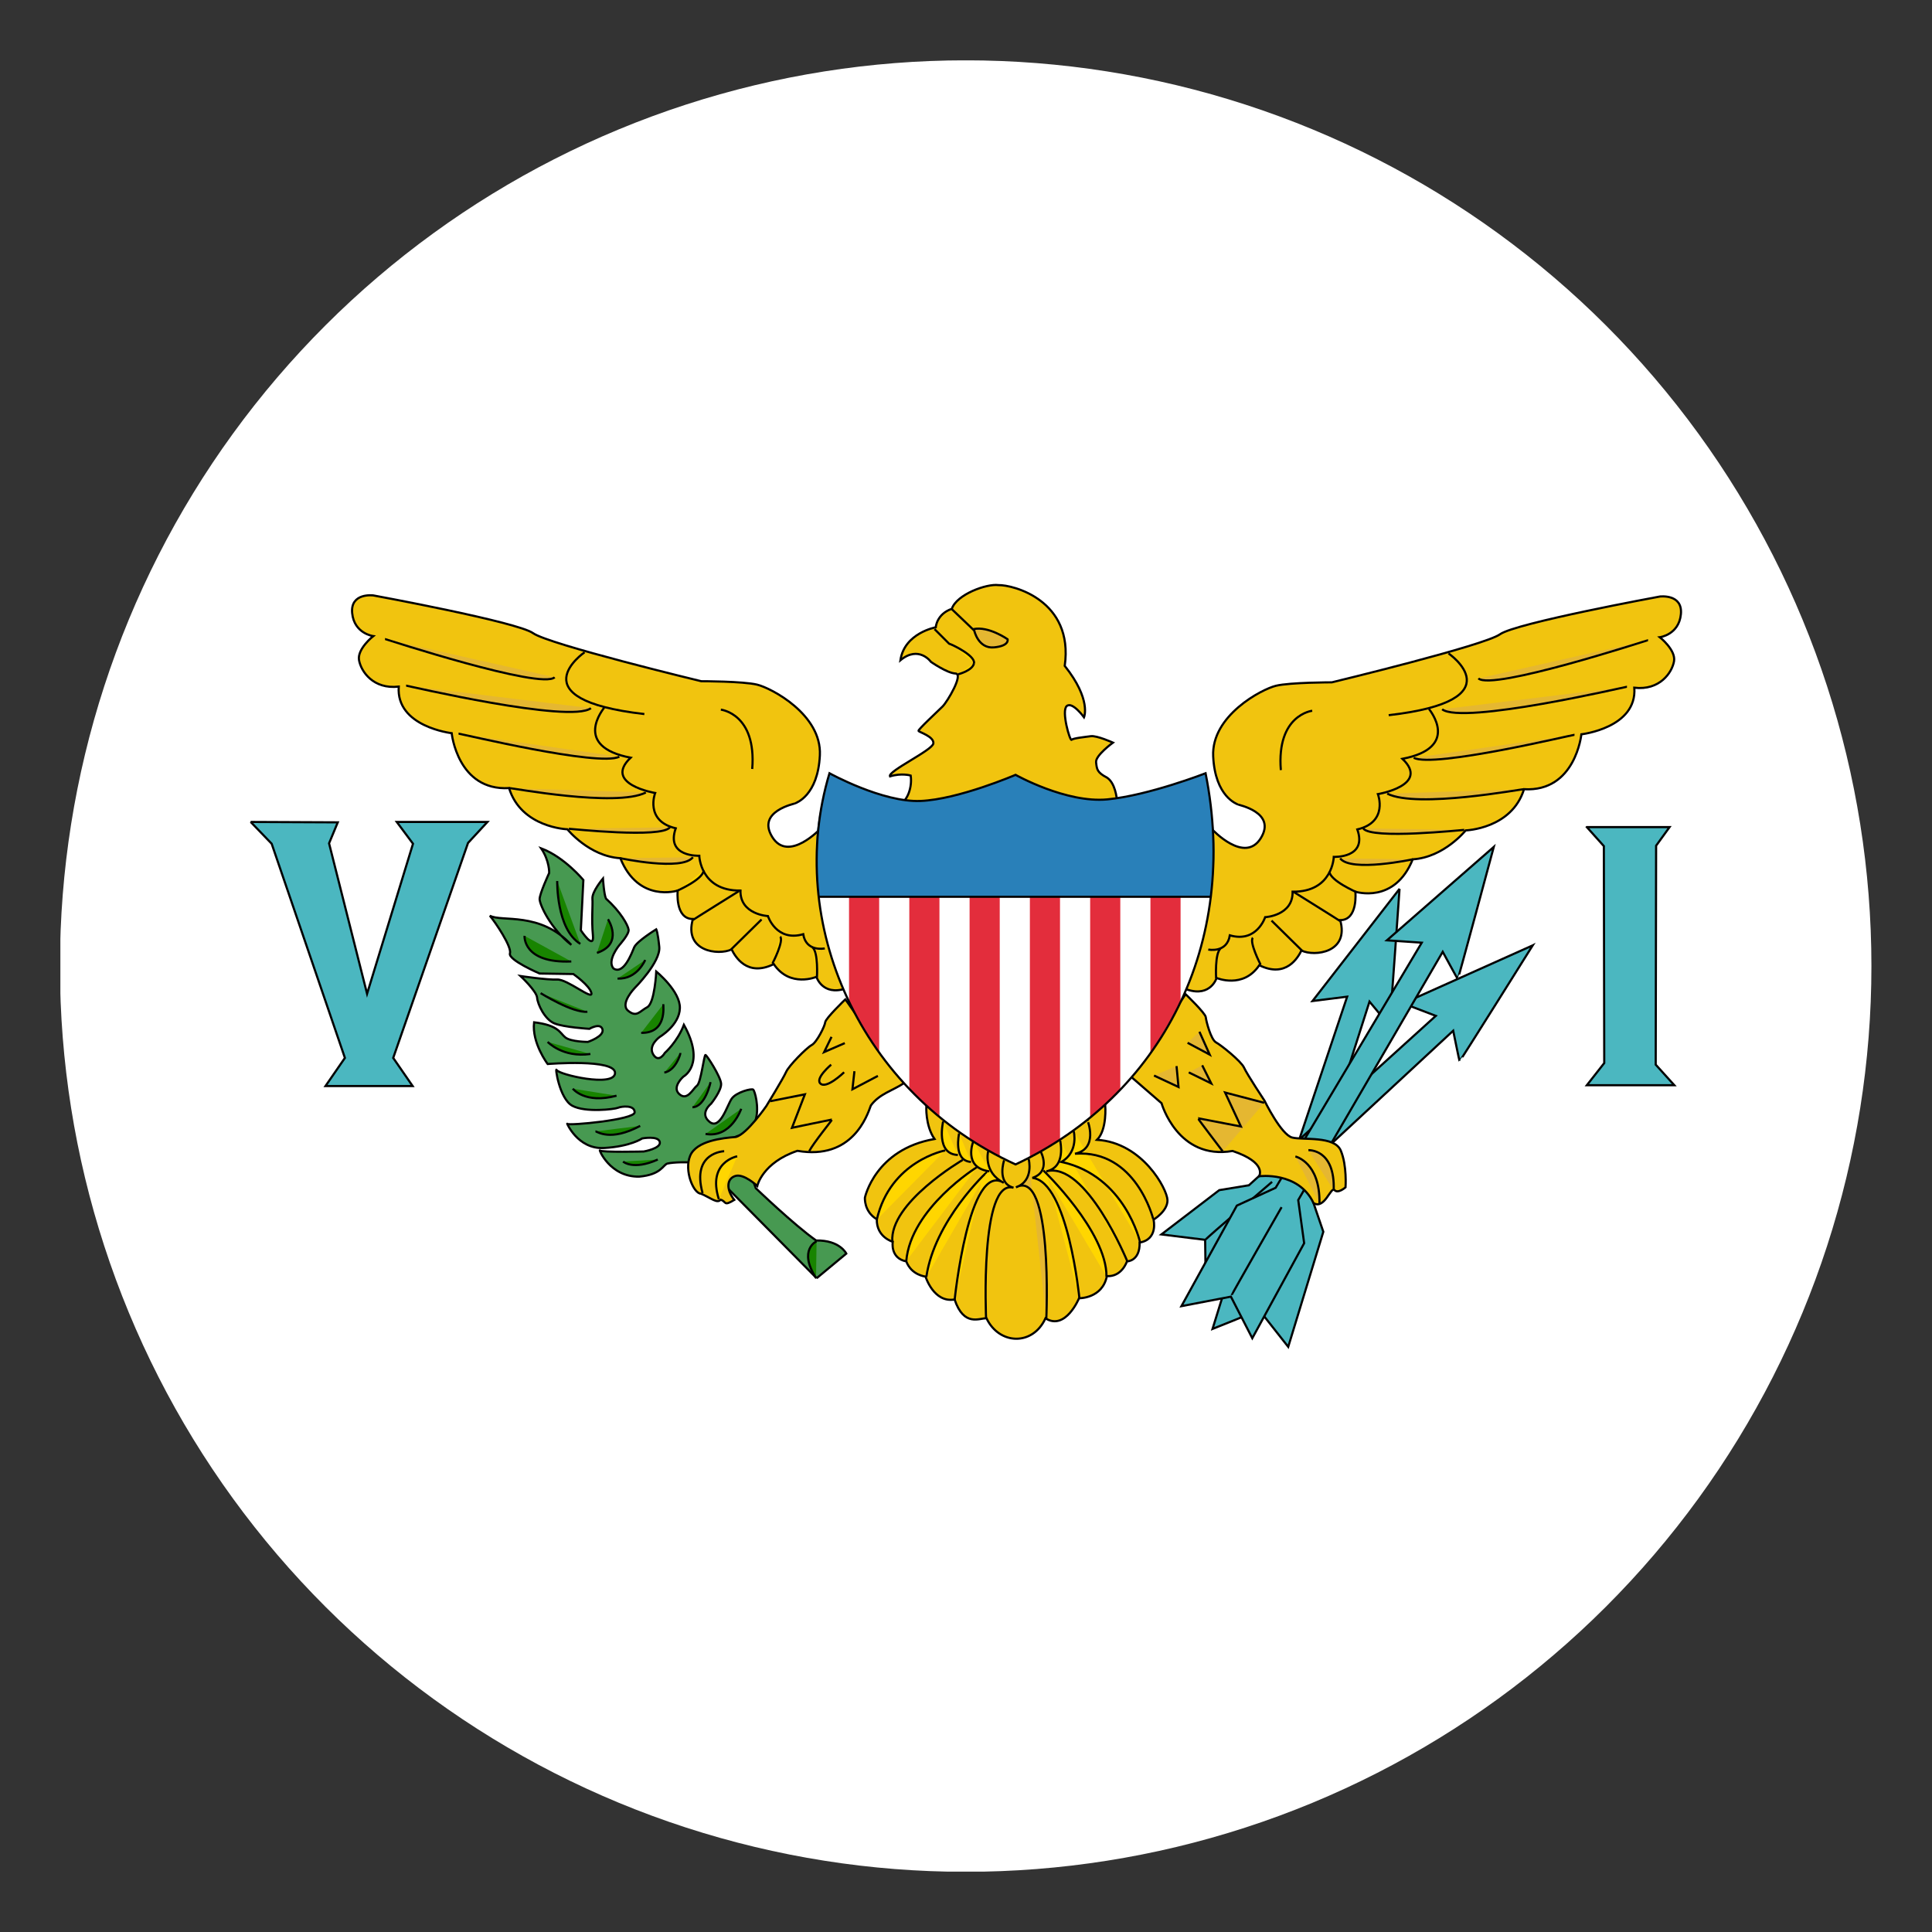 <svg id="svg4408" height="512" width="512" xmlns="http://www.w3.org/2000/svg" xmlns:xlink="http://www.w3.org/1999/xlink" xmlns:cc="http://creativecommons.org/ns#" xmlns:dc="http://purl.org/dc/elements/1.1/" xmlns:inkscape="http://www.inkscape.org/namespaces/inkscape" xmlns:rdf="http://www.w3.org/1999/02/22-rdf-syntax-ns#" xmlns:sodipodi="http://sodipodi.sourceforge.net/DTD/sodipodi-0.dtd" xmlns:svg="http://www.w3.org/2000/svg"><rect width="100%" height="100%" fill="#333333" stroke="none"/><defs id="defs4410"><g id="s"><g id="c"><path id="t" d="m0 0v1h.5z" transform="matrix(.951 .309 -.309 .951 0 -1)"/><use id="use11" transform="scale(-1 1)" xlink:href="#t"/></g><g id="a"><use id="use14" transform="matrix(.309 .951 -.951 .309 0 0)" xlink:href="#c"/><use id="use16" transform="matrix(-.809 .588 -.588 -.809 0 0)" xlink:href="#c"/></g><use id="use18" transform="scale(-1 1)" xlink:href="#a"/></g><clipPath id="clip"><use id="use22" height="267" width="400" xlink:href="#antarctica"/></clipPath><path id="antarctica" d="m146.396 44.921-.624-.267zm17.833 176.421-2.407-1.426-7.133 1.782-6.241-3.92v1.515l-1.516-2.049 1.783-1.782-.267-5.346h2.051l1.248-3.564 1.427-.624-1.159-1.782 1.783-.624-.267-2.673-1.783-.891 2.318-.267-1.427-6.504-3.567-3.564-2.14.891.892 2.94h-7.401l-6.241-2.673-2.407-1.158-11.859-2.673-.892 1.426-4.191.356h-1.159l-1.783 2.94-5.082-3.564-2.675.891.357 2.406-6.598-3.564-.267 2.317-6.509-2.94-.357.267-3.21 1.247-.624-2.406-7.757-3.831-8.292-2.673-1.516-6.861v-1.515l-3.21-5.881 1.427-7.128-2.675-.891-.892-3.029 4.458-.535h-2.051l.267-4.455-6.509 2.049-.267-1.782-.892 3.297-3.567 1.426-2.407-2.317-.892-2.406-.892-4.722 2.051-1.515.892 1.158.624-1.426-1.516-10.692 2.407.535 1.159-11.227.357-.356 2.318-1.426-2.942.267-1.159-2.673 5.35-5.97-4.815-.891-3.567 3.564-1.427-4.099-2.14 2.94-.535-2.049-2.675.891-1.783.891 1.427-5.346-1.159-.624.624-1.515-1.516.356-.267-3.029h5.617l-.267-1.426h-1.783l-3.299-5.702-1.783.624-1.159-2.049-.624 1.782-1.783-1.247 1.783-1.158-2.675-.891.624-1.515-2.14-1.158-.535-4.722-2.14-.624 1.248-.891-2.407-6.237.267-2.049.892-6.237h1.783l-.535 3.831 4.458 6.237 3.21 4.188 6.598 1.782v.267l.892-1.515 3.567 4.188 1.783 2.049.892.891 10.075 4.811 1.783.891.624.535 4.726 5.702 2.675-1.247 19.616-4.455.624-3.564 1.427.624-.267-1.158.892-.624 4.191-1.515v-4.099l1.427-1.515 1.783-6.861-.892-2.673 4.191-10.068v-1.515-4.722h2.051l2.407-3.564 2.942-.891.357-3.297 4.101-4.99 1.783.891 8.381-3.029.892-.891 1.783-1.782-.624-2.94h1.783l.892 4.722 9.184 2.138 1.516-1.515.624.267 8.025 1.782.267-.267 4.191-2.406.267 2.673 3.567.356 2.942 2.317.624.624 4.458 3.831 5.35.356 3.299.535 4.101-1.426.357 2.673 1.783 1.158 1.427-2.673h1.783l1.248 6.861 1.427.267-.267 2.406-.268.267h.535l3.567-1.782 3.299-1.158 9.184 3.208 1.783-.535.624 3.208 2.407.356-.624-1.515h2.051l.624 3.297 2.407-2.673 5.617 3.564 1.516 6.504-2.407.624.624 4.99.892 1.515 6.241 15.771-3.299 2.94-.267 3.564-2.675 3.297 2.942 2.049-1.159.891 2.675 2.673 4.101.624 1.248 1.782 1.159 2.317 2.942 1.247 3.567-2.406 2.407.267-2.942 4.188 2.942 7.752-3.567 2.94 1.516 4.722-.892 4.188 1.783 2.406 4.726.891-4.726 6.504.892 1.158 1.159 1.247-2.051 3.208 2.051 1.247-10.432 8.554 2.407 5.97-.624 3.564-3.567 1.158-.892 3.029-4.101 1.782-1.248 3.831-.892 2.049 4.191 2.138-6.241.535 1.516 3.297-3.032 2.94-4.726.891-1.516 2.673 3.567 1.782-6.776 6.237 2.051 3.297-5.35-1.158-5.974 3.564-8.025 3.831-1.783 2.673-1.159-.891 1.159-2.673-5.35 2.049-1.159-2.049-8.025 4.722-3.567-1.158-6.509 1.158-1.783-.891m.267-172.233-.624-.624h-.267v.356h.624l.267.267zm-2.051 171.342 1.783.891zm0 0 1.783.891m-126.968-123.494.357-2.138-3.299-2.049 2.942 4.188h-0zm-7.133-16.395h-1.783l.892 2.673.892-2.317v-.356zm-.892-2.673-.892.891 1.783 1.247zm8.025 19.068.357-2.138-3.299-2.049 2.942 4.188zm-7.133-16.395h-1.783l.892 2.673.892-2.317v-.356zm-.892-2.673-.892.891 1.783 1.247zm8.025 19.068.357-2.138-3.299-2.049 2.942 4.188h-0zm-7.133-16.395h-1.783l.892 2.673.892-2.317v-.356zm-.892-2.673-.892.891 1.783 1.247zm5.35-6.237v-2.317l-2.051.535.267 1.515zm-2.318-6.504.535 1.158 1.248-2.673-1.783 1.247zm2.318 6.504v-2.317l-2.051.535.267 1.515zm-2.318-6.504.535 1.158 1.248-2.673-1.783 1.247zm2.318 6.504v-2.317l-2.051.535.267 1.515zm-2.318-6.504.535 1.158 1.248-2.673-1.783 1.247zm31.742 90.883-2.051.267-1.783 2.406 2.942-.624.892-2.049zm0 0-2.051.267-1.783 2.406 2.942-.624.892-2.049zm0 0-2.051.267-1.783 2.406 2.942-.624.892-2.049zm2.14-60.321-.624-.535-1.783-.891 1.783.891z" fill="#fff" transform="translate(0 -1.5)"/><g id="lines" fill="none"><circle id="circle9" cx="133.5" cy="133.5" r="49.5"/><circle id="circle11" cx="133.5" cy="133.5" r="92.5"/><circle id="circle13" cx="133.5" cy="133.5" r="133"/><path id="axes" d="m-100 133.5h467m-233.5-233.5v467"/><use id="use16-5" height="267" transform="matrix(.866 .5 -.5 .866 84.636 -48.864)" width="400" xlink:href="#axes"/><use id="use18-9" height="267" transform="matrix(.5 .866 -.866 .5 182.364 -48.864)" width="400" xlink:href="#axes"/></g><clipPath id="clip-7"><use id="use22-3" height="267" width="400" xlink:href="#antarctica"/></clipPath><clipPath id="clip-6"><path id="antarctica-2" d="m146.396 44.921-.624-.267zm17.833 176.421-2.407-1.426-7.133 1.782-6.241-3.92v1.515l-1.516-2.049 1.783-1.782-.267-5.346h2.051l1.248-3.564 1.427-.624-1.159-1.782 1.783-.624-.267-2.673-1.783-.891 2.318-.267-1.427-6.504-3.567-3.564-2.14.891.892 2.94h-7.401l-6.241-2.673-2.407-1.158-11.859-2.673-.892 1.426-4.191.356h-1.159l-1.783 2.94-5.082-3.564-2.675.891.357 2.406-6.598-3.564-.267 2.317-6.509-2.94-.357.267-3.21 1.247-.624-2.406-7.757-3.831-8.292-2.673-1.516-6.861v-1.515l-3.21-5.881 1.427-7.128-2.675-.891-.892-3.029 4.458-.535h-2.051l.267-4.455-6.509 2.049-.267-1.782-.892 3.297-3.567 1.426-2.407-2.317-.892-2.406-.892-4.722 2.051-1.515.892 1.158.624-1.426-1.516-10.692 2.407.535 1.159-11.227.357-.356 2.318-1.426-2.942.267-1.159-2.673 5.35-5.97-4.815-.891-3.567 3.564-1.427-4.099-2.14 2.94-.535-2.049-2.675.891-1.783.891 1.427-5.346-1.159-.624.624-1.515-1.516.356-.267-3.029h5.617l-.267-1.426h-1.783l-3.299-5.702-1.783.624-1.159-2.049-.624 1.782-1.783-1.247 1.783-1.158-2.675-.891.624-1.515-2.14-1.158-.535-4.722-2.14-.624 1.248-.891-2.407-6.237.267-2.049.892-6.237h1.783l-.535 3.831 4.458 6.237 3.21 4.188 6.598 1.782v.267l.892-1.515 3.567 4.188 1.783 2.049.892.891 10.075 4.811 1.783.891.624.535 4.726 5.702 2.675-1.247 19.616-4.455.624-3.564 1.427.624-.267-1.158.892-.624 4.191-1.515v-4.099l1.427-1.515 1.783-6.861-.892-2.673 4.191-10.068v-1.515-4.722h2.051l2.407-3.564 2.942-.891.357-3.297 4.101-4.99 1.783.891 8.381-3.029.892-.891 1.783-1.782-.624-2.94h1.783l.892 4.722 9.184 2.138 1.516-1.515.624.267 8.025 1.782.267-.267 4.191-2.406.267 2.673 3.567.356 2.942 2.317.624.624 4.458 3.831 5.35.356 3.299.535 4.101-1.426.357 2.673 1.783 1.158 1.427-2.673h1.783l1.248 6.861 1.427.267-.267 2.406-.268.267h.535l3.567-1.782 3.299-1.158 9.184 3.208 1.783-.535.624 3.208 2.407.356-.624-1.515h2.051l.624 3.297 2.407-2.673 5.617 3.564 1.516 6.504-2.407.624.624 4.99.892 1.515 6.241 15.771-3.299 2.94-.267 3.564-2.675 3.297 2.942 2.049-1.159.891 2.675 2.673 4.101.624 1.248 1.782 1.159 2.317 2.942 1.247 3.567-2.406 2.407.267-2.942 4.188 2.942 7.752-3.567 2.94 1.516 4.722-.892 4.188 1.783 2.406 4.726.891-4.726 6.504.892 1.158 1.159 1.247-2.051 3.208 2.051 1.247-10.432 8.554 2.407 5.97-.624 3.564-3.567 1.158-.892 3.029-4.101 1.782-1.248 3.831-.892 2.049 4.191 2.138-6.241.535 1.516 3.297-3.032 2.94-4.726.891-1.516 2.673 3.567 1.782-6.776 6.237 2.051 3.297-5.35-1.158-5.974 3.564-8.025 3.831-1.783 2.673-1.159-.891 1.159-2.673-5.35 2.049-1.159-2.049-8.025 4.722-3.567-1.158-6.509 1.158-1.783-.891m.267-172.233-.624-.624h-.267v.356h.624l.267.267zm-2.051 171.342 1.783.891zm0 0 1.783.891m-126.968-123.494.357-2.138-3.299-2.049 2.942 4.188h-0zm-7.133-16.395h-1.783l.892 2.673.892-2.317v-.356zm-.892-2.673-.892.891 1.783 1.247zm8.025 19.068.357-2.138-3.299-2.049 2.942 4.188zm-7.133-16.395h-1.783l.892 2.673.892-2.317v-.356zm-.892-2.673-.892.891 1.783 1.247zm8.025 19.068.357-2.138-3.299-2.049 2.942 4.188h-0zm-7.133-16.395h-1.783l.892 2.673.892-2.317v-.356zm-.892-2.673-.892.891 1.783 1.247zm5.35-6.237v-2.317l-2.051.535.267 1.515zm-2.318-6.504.535 1.158 1.248-2.673-1.783 1.247zm2.318 6.504v-2.317l-2.051.535.267 1.515zm-2.318-6.504.535 1.158 1.248-2.673-1.783 1.247zm2.318 6.504v-2.317l-2.051.535.267 1.515zm-2.318-6.504.535 1.158 1.248-2.673-1.783 1.247zm31.742 90.883-2.051.267-1.783 2.406 2.942-.624.892-2.049zm0 0-2.051.267-1.783 2.406 2.942-.624.892-2.049zm0 0-2.051.267-1.783 2.406 2.942-.624.892-2.049zm2.14-60.321-.624-.535-1.783-.891 1.783.891z" height="267" width="400"/></clipPath><g id="lines-4" fill="none"><circle id="circle9-7" cx="133.5" cy="133.5" r="49.5"/><circle id="circle11-3" cx="133.5" cy="133.5" r="92.5"/><circle id="circle13-0" cx="133.5" cy="133.5" r="133"/><path id="axes-8" d="m-100 133.5h467m-233.5-233.5v467"/><use id="use16-2" height="267" transform="matrix(.866 .5 -.5 .866 84.636 -48.864)" width="400" xlink:href="#axes-8"/><use id="use18-4" height="267" transform="matrix(.5 .866 -.866 .5 182.364 -48.864)" width="400" xlink:href="#axes-8"/></g><clipPath id="clip-0"><use id="use22-6" height="267" width="400" xlink:href="#antarctica"/></clipPath><clipPath id="clipPath16"><path id="path18" d="m0 949.317h1056.527v-949.317h-1056.527z"/></clipPath><clipPath id="clipPath124"><path id="path126" d="m167.668 343.393h91.104v-128.773h-91.104z"/></clipPath><clipPath id="clipPath144"><path id="path146" d="m203.728 249.357h33.861v-21.885h-33.861z"/></clipPath><clipPath id="clipPath676"><path id="path678" d="m797.754 342.718h91.104v-128.773h-91.104z"/></clipPath><clipPath id="clipPath696"><path id="path698" d="m818.937 248.683h33.861v-21.886h-33.861z"/></clipPath><clipPath id="clipPath1228"><path id="path1230" d="m304.155 775.917h446.834v-31.638h-446.834z"/></clipPath><clipPath id="clipPath1264"><path id="path1266" d="m282.698 829.477h491.038v-36.412h-491.038z"/></clipPath><clipPath id="clipPath1320"><path id="path1322" d="m517.069 891.764h27.143v-49.035h-27.143z"/></clipPath><clipPath id="clipPath1340"><path id="path1342" d="m306.649 867.821h38.483v-50.723h-38.483z"/></clipPath><clipPath id="clipPath1360"><path id="path1362" d="m713.943 869.208h38.483v-50.722h-38.483z"/></clipPath><clipPath id="clipPath3756"><rect id="rect3758" height="480" ry="48" width="480" x="16" y="-432"/></clipPath><clipPath id="clipPath3928"><path id="path3930" d="m-360 118a208 208 0 1 1 -416 0 208 208 0 1 1 416 0z" transform="matrix(2.027 0 0 2.027 1522.622 16.044)"/></clipPath><clipPath id="clipPath3932"><path id="path3934" d="m-360 118a208 208 0 1 1 -416 0 208 208 0 1 1 416 0z" transform="matrix(1.154 0 0 1.154 911.385 -328.154)"/></clipPath></defs><g id="layer1" transform="translate(0 448)"><path id="rect4500" clip-path="url(#clipPath3932)" d="m16-432h480v480h-480z" fill="#fff"/><g id="g6" clip-path="url(#clipPath3928)" stroke="#000" strokeWidth="1.495" transform="matrix(.569 0 0 .569 44.847 -337.284)"><g id="g8" fill="#188400" strokeLinecap="round" strokeLinejoin="round"><path id="path10" d="m301.528 400.744 13.816-11.475s-3.044-6.323-14.05-6.089c-10.302-7.258-28.098-24.353-28.098-24.353l-8.898-24.119s7.259-2.107 8.898-7.961c1.638-5.855-.469-13.114-1.171-13.816-.703-.703-7.961 1.17-10.069 4.215-2.108 3.045-5.386 14.753-10.303 10.772-4.917-3.981.703-8.429.703-8.429s4.917-6.088 4.683-9.367c-.234-3.278-6.555-13.113-7.259-13.347-.703-.234-2.107 12.879-3.981 14.284-1.873 1.406-4.449 7.259-8.196 3.981-3.746-3.278 1.873-8.197 1.873-8.197s10.537-5.619.234-24.119c-3.044 7.962-8.897 13.113-8.897 13.113s-2.81 4.918-5.386.703c-2.576-4.215 3.044-8.196 3.044-8.196s9.132-5.386 9.367-13.348c.234-7.961-11.005-17.094-11.005-17.094s-.702 14.753-4.215 16.626c-3.513 1.873-4.917 4.917-8.898 1.639-3.981-3.278 3.044-10.537 3.044-10.537s12.176-12.176 11.474-19.202c-.703-7.025-1.405-8.196-1.405-8.196s-9.132 5.62-10.302 8.429c-1.171 2.81-4.917 12.879-9.601 9.835-3.278-3.746 2.81-11.005 2.81-11.005s4.449-4.917 4.215-7.025-3.746-8.429-10.537-14.518c-.936-1.873-1.405-9.367-1.405-9.367s-5.151 6.089-4.916 9.367c.234 3.278-.469 9.835.234 17.094.703 7.259-5.62-2.342-5.62-2.342l1.171-23.416s-8.898-10.772-19.669-14.752c3.981 5.854 3.746 11.474 3.746 11.474s-4.449 9.601-4.449 12.176c0 2.576 5.151 13.816 14.752 21.308-14.518-15.688-32.547-10.537-37.934-13.582 2.576 3.044 10.303 14.518 9.367 17.562-.936 3.044 13.816 9.367 13.816 9.367l15.688.234s7.727 5.385 8.429 8.897c.703 3.513-11.239-6.556-15.922-6.322-4.683.234-17.094-1.638-17.094-1.638s7.493 7.024 7.727 10.069c.234 3.044 3.512 10.069 7.962 11.943 4.449 1.873 16.39 2.577 16.39 2.577s5.151-3.045 6.089.233c.936 3.278-6.79 5.855-6.79 5.855s-7.961 0-10.537-2.108c-2.577-2.108-3.044-5.62-14.517-7.025-1.171 9.601 6.322 19.436 6.322 19.436s31.611-2.576 31.376 4.216c-.234 6.79-26.225.702-27.161-1.406-.936-2.107 1.171 13.347 7.259 16.625 6.088 3.278 19.669 1.64 21.308.938 1.639-.703 7.727-1.405 7.727 2.108 0 3.513-30.908 6.323-31.376 5.386-.469-.938 4.683 11.943 17.094 11.24 12.41-.703 17.795-4.45 17.795-4.45s7.493-1.406 8.195 1.639c.703 3.044-7.493 4.449-7.493 4.449s-19.669.469-20.371-.469c-.703-.936 4.45 12.411 18.264 12.177 10.303-.938 11.005-5.387 13.113-6.089 3.044-.702 9.601-.702 10.537-.468.936.234 17.328 11.707 17.328 11.707l41.677 42.151z" fill="#479951"/><path id="path12" d="m180.706 215.754s-.469 22.48 10.771 29.271"/><path id="path14" d="m204.355 233.55s7.493 11.474-5.151 15.688"/><path id="path16" d="m165.485 241.278s-.936 12.878 21.777 11.943"/><path id="path18-7" d="m221.682 252.518s-3.746 9.132-12.878 8.663"/><path id="path20" d="m230.112 273.124c0 1.17 1.639 13.582-10.302 13.347"/><path id="path22" d="m172.978 267.972s14.986 9.368 21.776 8.665"/><path id="path24" d="m176.256 290.686s7.024 7.494 19.903 5.619"/><path id="path26" d="m238.073 295.838c0 .938-2.341 8.197-7.493 9.134"/><path id="path28" d="m187.964 312.465s5.62 7.258 20.371 3.278"/><path id="path30" d="m252.122 309.419s-2.342 11.474-8.429 11.708"/><path id="path32" d="m266.405 321.831s-4.683 13.816-16.625 11.708"/><path id="path34" d="m211.379 346.417s4.683 4.216 16.156-.938"/><path id="path36" d="m198.501 332.368c.936 0 6.79 4.917 20.84-2.576"/><path id="path38" d="m301.506 383.535s-8.749 3.917-.261 17.106"/></g><g id="g40" fill="#00cede"><path id="path42" d="m573.017 219.396s-4.465 63.806-4.681 63.661c-.216-.146-9.312-11.146-9.312-11.146l-28.072 88.007 6.561 19.198-16.344 53.592-13.479-17.098-21.775 8.756 17.479-56.444 16.148-11.603 29.077-86.701-16.137 2.02 40.534-52.243z" fill="#4bb7c0"/><path id="path44" d="m635.053 245.714s-33.953 54.207-34.075 53.977c-.123-.231-2.975-14.218-2.975-14.218l-55.791 51.754-59.575 57.485-.164-11.84-20.385-2.517 26.963-20.63 13.807-2.275 87.041-78.894-15.191-5.808 60.345-27.033z" fill="#4bb7c0"/><path id="path46" d="m482.678 382.779c.369-.77 30.977-26.922 30.977-26.922" strokeWidth="1.527"/><path id="path48" d="m616.913 199.858s-16.595 61.772-16.779 61.588c-.184-.183-7.006-12.723-7.006-12.723l-67.302 115.616 2.765 20.099-24.154 44.255-9.958-19.362-23.047 4.426 25.814-46.837 18.071-8.297 68.038-114.142-16.226-1.106 49.785-43.517z" fill="#4bb7c0"/><path id="path50" d="m494.849 408.594c0-.368 23.233-40.935 23.233-40.935"/></g><g id="g52" fill="#ffd600"><g id="wing" strokeLinecap="round" strokeLinejoin="round"><path id="path55" d="m303.496 191.197s-15.07 16.213-22.606 4.111c-7.536-12.102 10.503-15.528 10.732-15.757.229-.227 10.504-3.425 11.416-22.378.914-18.953-22.606-31.284-29.228-32.883-6.622-1.599-26.03-1.599-26.03-1.599s-71.013-17.126-78.32-22.378c-7.307-5.252-74.439-17.583-74.439-17.583s-10.732-1.37-9.818 8.221c.914 9.591 9.818 10.732 9.818 10.732s-7.536 5.937-6.622 11.19c.914 5.252 6.622 13.701 18.496 12.331-1.37 18.724 24.66 21.693 24.66 21.693s2.74 26.945 26.717 25.576c5.708 18.495 27.171 19.182 27.171 19.182s10.047 12.56 24.66 13.472c8.448 21.008 26.715 15.071 26.715 15.071s-1.37 13.245 7.078 13.245c-4.338 15.071 11.873 17.126 18.038 14.157 1.599 3.196 7.078 13.016 19.637 6.851 7.534 11.19 19.866 5.937 19.866 5.937s2.74 8.906 13.471 5.48c10.735-3.426-11.642-74.214-11.415-74.67z" fill="#f1c40f" strokeWidth="1.496"/><path id="path57" d="m256.915 135.936s16.669 1.828 14.614 27.63" fill="#f1c40f"/><path id="path59" d="m193.438 109.22s-31.968 21.922 27.858 28.771" fill="#f1c40f"/><path id="path61" d="m202.571 135.023c-.227.456-15.07 18.039 12.33 23.292-13.015 12.331 11.416 16.441 11.416 16.441s-5.023 13.016 9.591 16.441c-4.795 13.473 10.96 12.789 10.96 12.789s.456 16.441 19.181 16.213c-.229 11.19 12.786 11.875 12.786 11.875s3.882 12.102 16.44 8.448c1.37 8.448 10.047 6.622 10.047 6.622" fill="#f1c40f"/><path id="path63" d="m301.67 260.615s.685-11.646-2.055-13.93"/><path id="path65" d="m280.891 254.221c.229-.229 5.481-10.732 3.653-12.56"/><path id="path67" d="m261.711 247.599 14.158-13.93"/><path id="path69" d="m243.9 233.898c.229-.229 21.463-13.472 21.463-13.472"/><path id="path71" d="m236.366 220.425c.229-.229 12.101-5.252 12.559-9.591"/><path id="path73" d="m210.106 205.125s28.77 6.166 33.795-.456" fill="#e5b731"/><path id="path75" d="m186.131 191.425c1.141 0 43.155 4.567 47.038-.685" fill="#e5b731"/><path id="path77" d="m158.273 172.471c.685-.229 49.777 9.135 63.706 2.055" fill="#e5b731"/><path id="path79" d="m134.755 147.125c1.143 0 65.305 15.528 74.895 10.732" fill="#e5b731"/><path id="path81" d="m110.322 124.747c.456 0 76.494 17.812 86.083 10.503" fill="#e5b731"/><path id="path83" d="m100.504 103.054c.227 0 72.841 23.748 79.005 17.811" fill="#e5b731"/></g><use id="use85" fill="#f1c40f" height="1052.362" transform="matrix(-1 0 0 1 789.259 .523)" width="744.094" xlink:href="#wing"/><g id="g87"><path id="path89" d="m441.494 180.034c0-3.448-1.12-10.142-4.764-12.46-4.679-2.433-4.679-3.93-5.053-7.112s7.86-9.169 7.86-9.169-7.486-3.369-10.292-2.995c-2.806.375-8.234.935-8.982 1.684-.749.749-4.866-13.474-2.246-15.72 2.62-2.246 8.045 5.24 8.045 5.24s3.555-8.234-8.982-23.954c4.304-30.691-24.328-37.802-30.877-37.615-5.426-.748-19.462 4.304-21.707 11.041-7.112 2.432-7.486 8.609-7.486 8.609s-14.596 2.62-16.468 15.346c8.608-7.111 14.222.749 14.222.749s7.486 5.24 11.415 5.427c3.928.188-3.743 13.1-5.988 15.346-2.246 2.246-11.603 10.855-11.229 11.415.374.56 7.298 2.62 6.924 5.801-.375 3.181-21.334 12.913-20.211 15.346 5.427-1.684 9.658-.387 9.658-.387.756 5.314-1.361 11.431-4.972 13.412l101.131-.006z" fill="#f1c40f"/><path id="path91" d="m356.438 98.427 6.781 6.781c1.839.575 12.182 5.632 11.609 9.08" strokeWidth="1.495"/><path id="path93" d="m374.828 114.288c-.575 3.448-7.356 5.172-7.356 5.172" strokeLinecap="round" strokeWidth="1.495"/><path id="path95" d="m364.598 89.233 10.344 9.884s1.839 8.505 9.195 7.816 6.322-3.793 6.322-3.793-8.849-6.207-15.86-4.713" fill="#e5b731"/></g><g id="g97"><path id="path99" d="m473.38 268.472s9.195 8.828 9.379 10.667c.184 1.839 2.391 10.482 4.781 11.77 2.39 1.288 11.77 8.828 13.057 11.77 1.286 2.944 9.562 15.449 9.562 15.449s7.724 15.816 12.873 17.104c5.149 1.286 19.678-.919 22.62 6.07 2.942 6.989 2.207 17.104 2.207 17.104s-3.495 3.127-5.149 1.287c-1.654-1.84-4.598 9.195-9.747 6.069-7.014-14.934-25.371-12.497-25.371-12.497s4.038-6.261-12.329-11.779c-25.562 4.414-33.103-22.252-33.103-22.252l-14.55-12.621 25.769-38.14z" fill="#f1c40f"/><g fill="#e5b731"><path id="path101" d="m458.667 306.357 11.402 5.334-.919-9.747"/><path id="path103" d="m474.851 304.886 10.482 5.149-4.229-8.46"/><path id="path105" d="m474.299 291.094 10.298 5.517-4.781-10.666"/><path id="path107" d="m490.666 341.668s-11.77-15.449-11.586-15.449c.184 0 20.045 3.862 20.045 3.862l-7.356-15.816 18.207 4.781"/><path id="path109" d="m524.505 344.059s11.586 2.576 11.218 21.886"/><path id="path111" d="m530.573 341.117s12.506-.735 11.77 18.758"/></g></g><g strokeLinecap="round"><g id="g113"><g fill="#f1c40f"><path id="path115" d="m314.899 270.865s-9.196 8.828-9.379 10.666c-.184 1.839-3.916 9.339-6.306 10.626-2.391 1.287-10.626 9.591-11.913 12.534-1.287 2.943-9.181 15.83-9.181 15.83s-9.058 13.146-14.208 14.434c-6.293.525-18.343 1.75-21.285 8.738-2.943 6.99 1.607 17.676 5.039 17.676 5.148 2.288 7.498 4.651 9.153 2.812 2.798.83 1.198 3.226 6.348.1-3.914-5.016-3.496-9.863.427-11.134 3.913-1.339 10.287 4.617 10.287 4.617s2.321-10.83 18.689-16.348c25.562 4.414 32.431-16.214 34.221-21.134 4.03-5.486 10.298-6.947 15.448-10.419l-27.339-38.998z"/><path id="path117" d="m330.058 306.514-11.85 6.228.919-8.405" strokeLinejoin="round"/><path id="path119" d="m314.323 304.82s-8.407 8.186-11.153 5.148c-2.254-2.493 5.124-8.682 5.124-8.682" strokeLinejoin="round"/><path id="path121" d="m314.65 291.25-9.627 4.175 3.44-7.089" strokeLinejoin="round"/><path id="path123" d="m298.059 341.601c1.789-3.579 10.875-14.777 10.691-14.777-.183 0-18.704 3.863-18.704 3.863l6.014-15.594-16.194 3.216" strokeLinejoin="round"/></g><path id="path125" d="m264.536 343.974s-14.065 2.575-8.548 19.978" strokeLinejoin="round"/><path id="path127" d="m258.468 341.603s-15.365.408-10.053 19.521" fill="#f1c40f" strokeLinecap="butt"/></g><g id="g129" strokeLinejoin="round"><path id="path131" d="m435.947 320.267s.953 11.25-3.814 16.017c21.164 1.335 32.605 22.882 32.795 28.031.19 5.147-6.484 9.151-6.484 9.151s2.289 9.153-6.483 10.678c.191 8.771-5.91 8.771-5.91 8.771s-2.288 7.246-9.343 6.865c-2.098 10.487-12.966 10.296-12.966 10.296s-6.292 15.255-15.635 9.344c-5.91 12.966-21.545 12.394-27.457 0-3.241-.19-10.486 4.195-14.872-8.771-9.724 1.717-13.537-10.677-13.537-10.677s-6.484-.573-8.963-7.055c-7.626-1.525-6.291-9.152-6.291-9.152s-7.626-2.097-7.436-10.487c-6.102-3.624-5.529-10.106-5.529-10.106s4.767-22.499 32.414-27.267c-4.386-6.291-3.814-15.445-3.814-15.445l83.324-.194z" fill="#f1c40f"/><path id="path133" d="m414.972 336.666c0 .382 2.861 12.394-6.483 14.301 18.496-4.959 37.753 41.949 37.753 41.949"/><path id="path135" d="m421.265 332.28s2.479 9.534-5.72 14.301c29.744 6.484 36.608 37.373 36.608 37.373"/><path id="path137" d="m427.747 327.513c0-.191 5.148 12.966-5.91 15.254 28.41-2.097 36.418 30.317 36.418 30.317" fill="none" strokeWidth="1.869"/><path id="path139" d="m406.011 342.005s4.767 9.151-4.004 12.012c16.588 1.716 21.927 56.25 21.927 56.25"/><path id="path141" d="m400.291 345.246s2.668 10.106-5.91 13.156c17.351-9.151 14.109 61.399 14.109 61.399" fill="#e5b731"/><path id="path143" d="m388.851 345.819s-3.623 10.678 4.386 12.775c-15.826-4.385-12.775 61.209-12.775 61.209" fill="#f1c40f"/><path id="path145" d="m381.414 341.624s-2.479 9.724 7.246 14.681c-16.207-10.296-22.88 54.725-22.88 54.725"/><path id="path147" d="m407.155 350.586s29.552 28.411 29.363 49.385"/><path id="path149" d="m360.442 327.704c0 .191-3.623 15.255 6.865 15.636"/><path id="path151" d="m367.878 333.234c0 .381-2.861 12.774 5.528 13.347"/><path id="path153" d="m374.551 336.857s-5.148 12.394 7.435 14.11"/><path id="path155" d="m381.033 351.157c-.191 0-24.596 22.692-28.41 49.004"/><path id="path157" d="m376.457 348.869c-.19 0-31.079 19.258-33.176 43.856"/><path id="path159" d="m369.594 345.628s-34.321 20.02-32.795 38.135" fill="#f1c40f"/><path id="path161" d="m361.394 341.242s-25.549 4.767-31.842 32.225"/></g></g></g><g id="g163" stroke="none"><path id="path165" d="m307.51 165.561s24.708 13.645 42.409 12.908c17.702-.737 44.253-12.171 44.253-12.171s23.602 13.276 42.778 11.434c19.177-1.844 45.727-12.171 45.727-12.171 15.857 79.167-20.282 150.221-88.506 182.184-72.402-33.07-107.558-112.605-86.662-182.184z" fill="#fff"/><g id="g167" fill="#e32d3c"><path id="path169" d="m316.616 223.093v49.498l14.038 23.67v-73.168z"/><path id="path171" d="m344.692 223.093v89.624l14.038 13.067v-102.691h-14.038z"/><path id="path173" d="m372.768 223.093v113.299l14.038 7.795v-121.094h-14.038z"/><path id="path175" d="m471.036 223.093v49.512l-14.038 23.875v-73.387h14.038z"/><path id="path177" d="m442.96 223.093v90.065l-14.038 12.802v-102.868h14.038z"/><path id="path179" d="m414.884 223.093v113.084l-14.038 8.363v-121.447h14.038z"/></g><path id="path181" d="m307.51 165.561s6.178 3.411 14.566 6.73c8.39 3.32 18.991 6.546 27.841 6.177 17.702-.737 44.253-12.171 44.253-12.171s23.602 13.276 42.778 11.434c19.177-1.844 45.727-12.171 45.727-12.171 3.873 22.988 5.808 34.728 2.397 57.532h-182.494c-2.321-22.756-2.197-33.068 4.932-57.531z" fill="#2980b9"/><path id="path183" d="m485.073 223.092h-182.495m4.932-57.531s24.708 13.645 42.409 12.907 44.253-12.17 44.253-12.17 23.601 13.276 42.778 11.432c19.175-1.844 45.728-12.169 45.728-12.169 15.857 79.167-20.282 150.222-88.506 182.183-72.403-33.069-107.559-112.605-86.662-182.184z" fill="none" stroke="#000"/></g><g id="g185" fill="#4bb7c0"><path id="path187" d="m37.935 188.241 40.566.184-4.056 9.773 17.702 70.071 21.389-69.886-7.56-10.142h42.225l-9.035 9.773-34.849 100.127 9.034 13.092h-40.566l9.035-13.092-34.112-99.758-9.772-10.142z"/><path id="path189" d="m660.245 190.638h38.537l-6.269 8.666-.185 101.971 8.667 9.589h-40.75l8.113-10.326-.184-101.049-7.928-8.851z"/></g></g></g></svg>